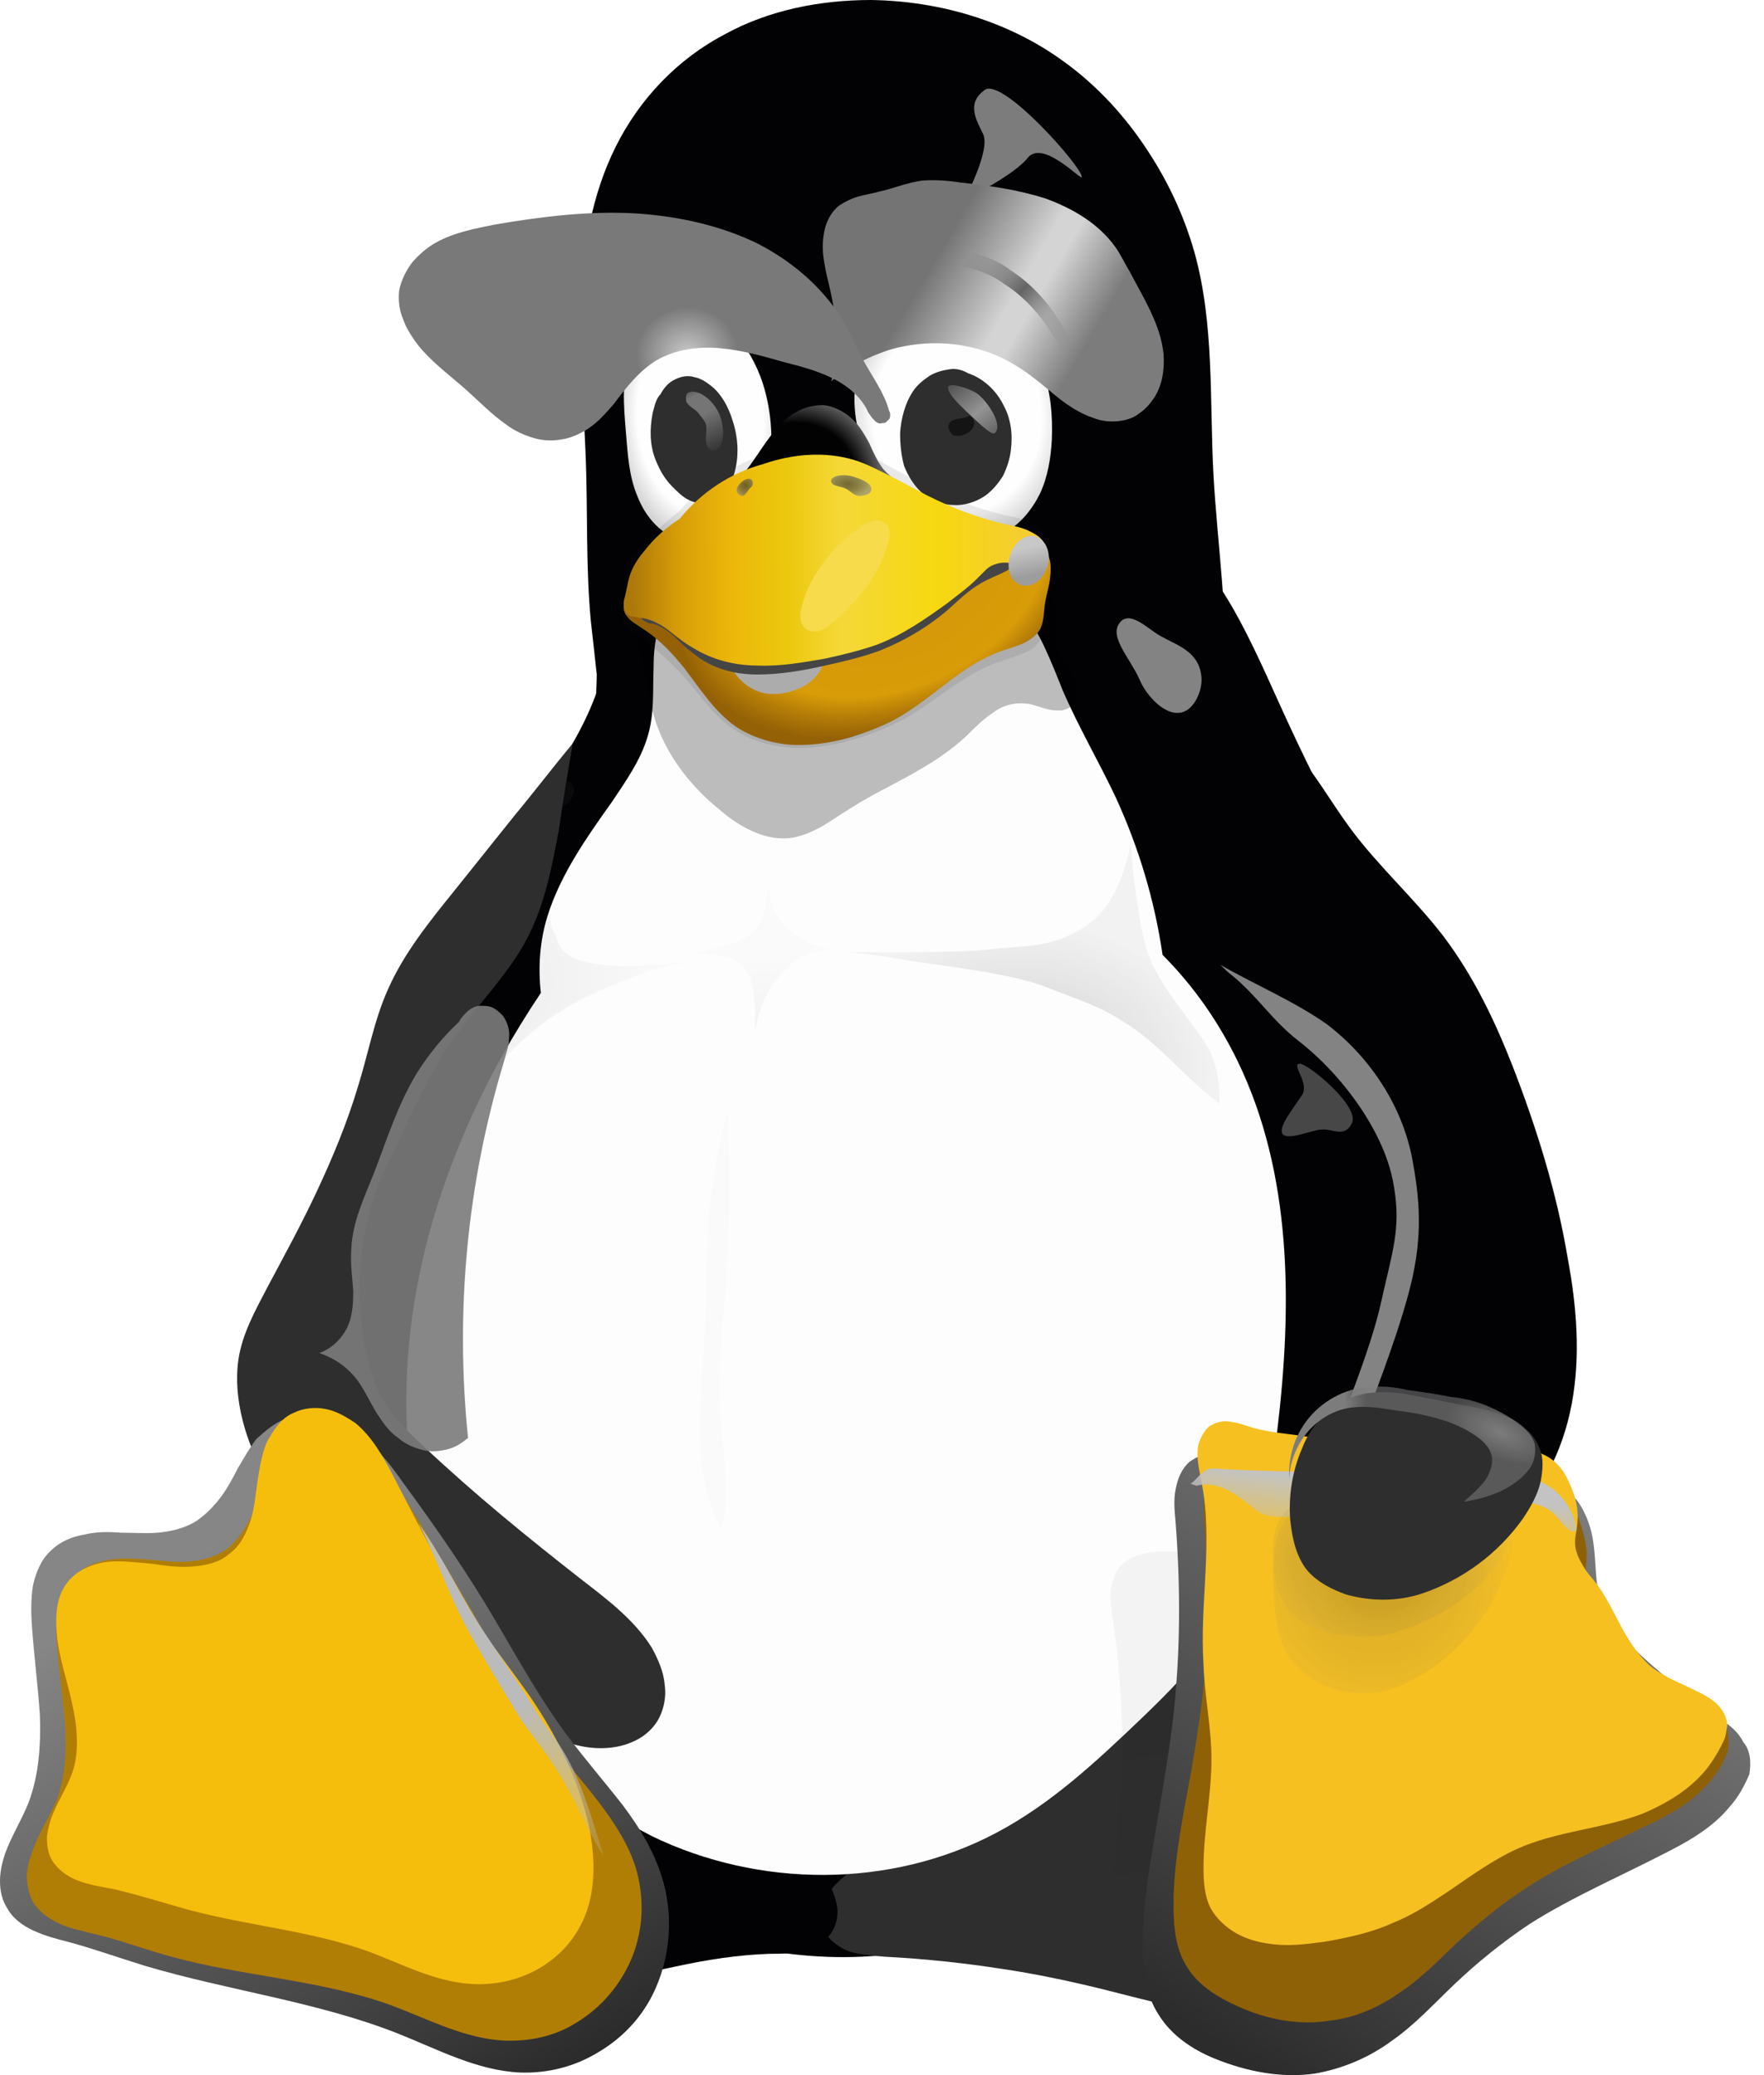 <svg width="34" height="40" viewBox="0 0 34 40" fill="none" xmlns="http://www.w3.org/2000/svg">
<path d="M24.851 13.983C25.293 14.945 25.793 15.868 26.216 16.83C27.062 18.677 27.697 20.619 27.966 22.62C28.236 24.62 28.12 26.697 27.486 28.621C26.774 30.794 25.428 32.718 23.773 34.295C21.811 36.16 19.311 37.603 16.599 37.718C14.829 37.795 13.079 37.276 11.502 36.468C10.194 35.776 8.982 34.872 8.021 33.737C7.059 32.602 6.347 31.256 6.02 29.813C5.616 28.044 5.789 26.159 6.405 24.447C6.847 23.216 7.501 22.081 7.963 20.85C8.463 19.523 8.751 18.099 9.425 16.849C10.04 15.714 10.944 14.733 11.425 13.541C11.714 12.829 11.848 12.06 12.021 11.31C12.214 10.56 12.464 9.81 12.983 9.232C13.598 8.54 14.522 8.155 15.445 8.04C16.368 7.925 17.311 8.078 18.215 8.29C18.946 8.444 19.657 8.655 20.35 8.906C20.946 9.117 21.542 9.367 22.062 9.733C22.773 10.233 23.293 10.925 23.735 11.675C24.158 12.406 24.485 13.195 24.851 13.983Z" fill="#020204"/>
<path d="M17.061 37.718C17.811 37.757 18.542 37.834 19.292 37.949C19.946 38.045 20.581 38.18 21.215 38.334C22.216 38.584 23.216 38.872 24.235 38.911C24.505 38.911 24.774 38.911 25.043 38.853C25.312 38.795 25.562 38.68 25.774 38.526C26.082 38.276 26.293 37.892 26.37 37.507C26.447 37.103 26.39 36.699 26.274 36.314C26.043 35.545 25.543 34.891 25.139 34.199C24.908 33.795 24.697 33.391 24.447 33.006C24.197 32.621 23.889 32.275 23.504 32.025C22.966 31.679 22.293 31.563 21.677 31.621C21.042 31.679 20.427 31.91 19.869 32.198C19.081 32.602 18.33 33.16 17.888 33.948C17.734 34.218 17.619 34.506 17.503 34.795C17.369 35.083 17.234 35.352 17.003 35.583C16.753 35.833 16.445 36.007 16.195 36.237C16.061 36.353 15.964 36.487 15.888 36.66C15.83 36.814 15.811 37.007 15.868 37.161C15.907 37.276 15.984 37.372 16.08 37.449C16.176 37.526 16.272 37.584 16.388 37.622C16.58 37.68 16.83 37.699 17.061 37.718Z" fill="#2E2E2E"/>
<path d="M14.849 37.661C14.233 37.68 13.618 37.776 13.002 37.911C12.425 38.026 11.848 38.161 11.271 38.315C10.31 38.565 9.329 38.873 8.328 38.892C8.059 38.892 7.809 38.873 7.54 38.815C7.29 38.757 7.04 38.642 6.828 38.488C6.52 38.238 6.309 37.853 6.232 37.468C6.155 37.064 6.213 36.66 6.309 36.276C6.54 35.507 7.04 34.852 7.424 34.16C7.655 33.756 7.848 33.352 8.098 32.968C8.348 32.583 8.636 32.217 9.021 31.967C9.54 31.621 10.194 31.506 10.81 31.563C11.425 31.621 12.021 31.852 12.579 32.141C13.349 32.564 14.06 33.141 14.503 33.891C14.81 34.429 15.003 35.026 15.368 35.526C15.561 35.795 15.811 36.026 15.984 36.314C16.061 36.468 16.118 36.622 16.138 36.776C16.157 36.93 16.118 37.122 16.022 37.257C15.964 37.353 15.868 37.411 15.772 37.468C15.676 37.526 15.58 37.565 15.464 37.584C15.291 37.661 15.08 37.661 14.849 37.661ZM11.387 11.964C11.29 10.925 11.329 9.867 11.29 8.829C11.252 7.828 11.156 6.809 11.194 5.809C11.233 4.789 11.406 3.751 11.868 2.827C12.329 1.904 13.06 1.135 13.983 0.654C14.83 0.192 15.811 0 16.792 0C18.099 0.019 19.427 0.404 20.485 1.173C21.158 1.654 21.715 2.27 22.158 2.962C22.543 3.558 22.831 4.193 23.023 4.866C23.408 6.251 23.312 7.713 23.389 9.156C23.466 10.521 23.677 11.867 23.601 13.233C23.581 13.522 23.543 13.829 23.427 14.099C23.293 14.349 23.081 14.56 22.831 14.714C22.581 14.868 22.293 14.945 22.004 14.983C21.427 15.08 20.85 15.003 20.273 15.06C19.446 15.137 18.638 15.445 17.811 15.58C16.83 15.734 15.811 15.618 14.81 15.58C14.406 15.56 14.003 15.56 13.618 15.503C13.214 15.445 12.829 15.349 12.464 15.176C12.252 15.06 12.041 14.907 11.887 14.733C11.733 14.541 11.598 14.329 11.541 14.099C11.444 13.733 11.502 13.368 11.502 13.002C11.464 12.637 11.425 12.31 11.387 11.964Z" fill="#020204"/>
<path d="M12.964 11.56C12.829 11.733 12.733 11.944 12.675 12.175C12.618 12.387 12.598 12.618 12.598 12.848C12.579 13.31 12.618 13.752 12.483 14.195C12.348 14.656 12.06 15.06 11.79 15.464C11.31 16.137 10.81 16.849 10.559 17.638C10.406 18.119 10.367 18.638 10.425 19.138C9.886 19.946 9.405 20.792 9.021 21.677C8.425 23.023 8.021 24.447 7.886 25.889C7.713 27.678 7.944 29.505 8.655 31.16C9.175 32.352 9.925 33.448 10.906 34.295C11.406 34.718 11.964 35.083 12.56 35.391C14.618 36.391 17.157 36.41 19.196 35.333C20.254 34.776 21.138 33.949 22.004 33.121C22.523 32.621 23.043 32.102 23.427 31.506C24.197 30.352 24.447 28.948 24.62 27.563C24.908 25.158 24.908 22.619 23.85 20.446C23.485 19.696 23.004 19.003 22.408 18.407C22.254 17.349 21.946 16.33 21.504 15.368C21.177 14.676 20.792 14.022 20.484 13.31C20.369 13.022 20.254 12.733 20.119 12.445C19.984 12.156 19.811 11.887 19.58 11.675C19.35 11.444 19.061 11.29 18.753 11.194C18.446 11.098 18.119 11.04 17.811 11.04C17.157 11.002 16.522 11.098 15.868 11.06C15.349 11.04 14.849 10.944 14.329 10.983C14.079 11.002 13.81 11.04 13.579 11.137C13.348 11.213 13.118 11.367 12.964 11.56Z" fill="#FDFDFD"/>
<path d="M12.656 13.964C12.887 14.618 13.348 15.195 13.906 15.637C14.079 15.791 14.291 15.926 14.502 16.022C14.714 16.118 14.945 16.176 15.195 16.157C15.426 16.138 15.637 16.041 15.849 15.926C16.041 15.811 16.234 15.676 16.426 15.56C16.753 15.349 17.118 15.176 17.465 14.983C17.888 14.753 18.292 14.503 18.638 14.176C18.792 14.022 18.946 13.868 19.119 13.752C19.292 13.618 19.503 13.541 19.734 13.56C19.888 13.56 20.042 13.637 20.215 13.676C20.292 13.695 20.369 13.695 20.465 13.695C20.542 13.676 20.619 13.656 20.677 13.579C20.754 13.502 20.773 13.406 20.773 13.31C20.773 13.214 20.734 13.118 20.677 13.022C20.581 12.848 20.446 12.695 20.388 12.502C20.331 12.329 20.35 12.156 20.35 11.983C20.35 11.81 20.35 11.617 20.273 11.464C20.215 11.348 20.1 11.252 19.984 11.194C19.869 11.137 19.734 11.098 19.6 11.079C19.33 11.06 19.061 11.098 18.792 11.117C18.426 11.137 18.08 11.098 17.715 11.117C17.272 11.137 16.83 11.271 16.387 11.271C15.868 11.271 15.368 11.098 14.849 11.194C14.637 11.233 14.426 11.31 14.214 11.367C14.002 11.444 13.791 11.502 13.579 11.502C13.329 11.502 13.079 11.406 12.848 11.387C12.733 11.387 12.598 11.387 12.483 11.425C12.367 11.464 12.252 11.541 12.194 11.656C12.156 11.714 12.137 11.791 12.137 11.868C12.137 11.944 12.137 12.002 12.156 12.079C12.194 12.214 12.252 12.348 12.31 12.483C12.444 12.945 12.483 13.464 12.656 13.964Z" fill="black" fill-opacity="0.259"/>
<g opacity="0.3">
<path opacity="0.3" d="M12.002 12.06C12.444 12.329 12.848 12.675 13.195 13.06C13.502 13.406 13.772 13.829 14.176 14.079C14.464 14.272 14.81 14.368 15.157 14.406C15.56 14.445 15.984 14.387 16.387 14.272C16.753 14.176 17.119 14.022 17.445 13.849C18.061 13.502 18.58 12.983 19.273 12.752C19.427 12.695 19.58 12.656 19.715 12.598C19.869 12.541 20.004 12.445 20.061 12.31C20.119 12.175 20.119 12.041 20.138 11.906C20.157 11.752 20.215 11.618 20.234 11.464C20.254 11.31 20.273 11.156 20.196 11.021C20.138 10.906 20.042 10.829 19.907 10.771C19.792 10.713 19.657 10.694 19.523 10.675C19.253 10.656 18.984 10.733 18.715 10.752C18.349 10.79 18.003 10.733 17.638 10.752C17.195 10.771 16.753 10.867 16.311 10.887C15.791 10.906 15.291 10.829 14.772 10.829C14.56 10.829 14.329 10.829 14.118 10.867C13.906 10.906 13.695 10.964 13.502 11.079C13.329 11.194 13.175 11.329 13.022 11.464C12.945 11.521 12.848 11.579 12.752 11.637C12.656 11.675 12.56 11.714 12.444 11.714C12.387 11.714 12.329 11.714 12.271 11.714C12.233 11.714 12.175 11.733 12.137 11.752C12.098 11.771 12.06 11.81 12.041 11.829C12.021 11.868 12.002 11.906 11.983 11.944C12.002 11.983 12.002 12.021 12.002 12.06Z" fill="#161616"/>
</g>
<path d="M13.175 5.982C12.925 6.001 12.694 6.097 12.521 6.27C12.348 6.424 12.214 6.655 12.137 6.867C11.983 7.328 12.021 7.809 12.06 8.29C12.098 8.732 12.117 9.175 12.291 9.579C12.367 9.771 12.483 9.963 12.637 10.117C12.791 10.271 12.983 10.387 13.195 10.444C13.387 10.502 13.598 10.483 13.81 10.425C14.002 10.367 14.176 10.252 14.329 10.117C14.541 9.906 14.695 9.636 14.772 9.348C14.849 9.059 14.887 8.771 14.868 8.463C14.868 8.098 14.81 7.713 14.695 7.367C14.579 7.021 14.387 6.674 14.137 6.405C14.002 6.27 13.868 6.155 13.695 6.078C13.541 6.02 13.348 5.982 13.175 5.982Z" fill="url(#paint0_radial)"/>
<path d="M17.426 5.982C17.041 6.232 16.734 6.597 16.58 7.02C16.388 7.559 16.465 8.155 16.657 8.713C16.849 9.271 17.176 9.79 17.657 10.136C17.907 10.309 18.176 10.425 18.465 10.444C18.753 10.483 19.061 10.425 19.33 10.29C19.657 10.117 19.888 9.829 20.042 9.521C20.196 9.194 20.254 8.829 20.273 8.482C20.292 8.021 20.254 7.559 20.1 7.136C19.946 6.674 19.638 6.232 19.215 5.963C19.003 5.828 18.773 5.732 18.523 5.693C18.273 5.655 18.023 5.693 17.792 5.77C17.676 5.828 17.561 5.905 17.426 5.982Z" fill="url(#paint1_radial)"/>
<g opacity="0.3">
<path opacity="0.3" d="M13.099 9.848C12.849 10.04 12.618 10.252 12.406 10.483C12.291 10.598 12.156 10.733 12.098 10.906C12.041 11.06 12.06 11.213 12.041 11.367C12.041 11.425 12.021 11.464 12.021 11.521C12.021 11.54 12.021 11.579 12.041 11.598C12.041 11.617 12.06 11.656 12.079 11.656C12.118 11.694 12.156 11.714 12.195 11.714C12.233 11.714 12.291 11.714 12.329 11.733C12.522 11.752 12.714 11.848 12.868 11.964C13.022 12.079 13.175 12.214 13.349 12.31C13.714 12.541 14.156 12.656 14.599 12.656C15.041 12.675 15.464 12.598 15.907 12.521C16.253 12.464 16.58 12.368 16.907 12.252C17.407 12.06 17.849 11.752 18.273 11.444C18.465 11.29 18.657 11.156 18.83 10.983C18.888 10.925 18.946 10.867 19.003 10.81C19.061 10.752 19.138 10.713 19.215 10.694C19.331 10.656 19.465 10.675 19.581 10.694C19.677 10.713 19.773 10.733 19.869 10.733C19.907 10.733 19.965 10.713 20.004 10.713C20.042 10.694 20.081 10.675 20.119 10.636C20.158 10.579 20.177 10.521 20.177 10.463C20.177 10.406 20.158 10.348 20.119 10.29C20.061 10.194 19.946 10.117 19.831 10.059C19.677 9.983 19.504 9.963 19.35 9.925C18.85 9.809 18.35 9.617 17.888 9.386C17.657 9.271 17.426 9.136 17.195 9.021C16.965 8.886 16.715 8.771 16.465 8.694C15.888 8.521 15.272 8.578 14.714 8.771C14.08 8.982 13.522 9.348 13.099 9.848Z" fill="#161616"/>
</g>
<path d="M14.31 9.155C14.541 8.886 14.714 8.559 14.945 8.29C15.06 8.155 15.195 8.021 15.349 7.944C15.503 7.848 15.695 7.809 15.868 7.809C16.061 7.828 16.253 7.924 16.407 8.059C16.561 8.194 16.657 8.367 16.753 8.54C16.83 8.713 16.907 8.886 17.022 9.04C17.157 9.194 17.33 9.309 17.484 9.425C17.561 9.482 17.638 9.559 17.715 9.636C17.773 9.713 17.83 9.809 17.849 9.906C17.869 10.002 17.869 10.117 17.83 10.213C17.792 10.309 17.734 10.406 17.657 10.463C17.503 10.617 17.311 10.694 17.099 10.713C16.695 10.771 16.272 10.656 15.849 10.656C15.426 10.675 15.022 10.81 14.599 10.81C14.387 10.81 14.176 10.752 14.003 10.636C13.906 10.579 13.849 10.502 13.791 10.406C13.733 10.309 13.695 10.213 13.695 10.117C13.695 10.021 13.714 9.925 13.752 9.829C13.791 9.733 13.849 9.656 13.906 9.579C14.022 9.425 14.176 9.29 14.31 9.155Z" fill="url(#paint2_radial)"/>
<path d="M18.984 1.731C18.638 1.981 18.792 2.27 18.946 2.577C19.099 2.885 18.619 3.77 18.619 3.808C18.619 3.847 19.561 3.366 19.811 3.039C20.119 2.674 20.888 3.539 20.85 3.404C20.831 3.193 19.33 1.5 18.984 1.731Z" fill="#7C7C7C"/>
<path d="M18.311 7.117C18.176 7.136 18.023 7.174 17.907 7.251C17.792 7.328 17.676 7.424 17.599 7.54C17.445 7.771 17.369 8.059 17.349 8.348C17.349 8.559 17.369 8.771 17.426 8.982C17.503 9.175 17.619 9.367 17.773 9.502C17.946 9.636 18.157 9.733 18.369 9.733C18.58 9.752 18.811 9.675 18.984 9.559C19.119 9.463 19.234 9.329 19.331 9.175C19.407 9.021 19.465 8.848 19.484 8.675C19.523 8.367 19.484 8.059 19.331 7.79C19.196 7.521 18.946 7.29 18.657 7.194C18.561 7.136 18.427 7.097 18.311 7.117Z" fill="#2E2E2E"/>
<path d="M18.638 8.04C18.523 8.078 18.33 8.059 18.292 8.175C18.253 8.232 18.311 8.348 18.369 8.386C18.503 8.444 18.734 8.348 18.773 8.194C18.792 8.136 18.753 8.04 18.696 8.021C18.676 8.001 18.657 8.021 18.638 8.04Z" fill="#141414"/>
<path d="M19.177 8.348C19.331 8.194 19.061 7.771 18.85 7.598C18.696 7.482 18.253 7.348 18.273 7.482C18.292 7.617 18.484 7.79 18.619 7.925C18.792 8.078 19.1 8.405 19.177 8.348Z" fill="url(#paint3_linear)"/>
<path d="M16.022 7.348C16.349 7.078 16.715 6.886 17.119 6.751C17.946 6.501 18.869 6.597 19.6 7.059C19.85 7.213 20.081 7.405 20.311 7.598C20.542 7.79 20.792 7.963 21.081 8.059C21.235 8.117 21.389 8.136 21.562 8.117C21.715 8.098 21.85 8.059 21.965 7.963C22.081 7.886 22.177 7.771 22.254 7.655C22.408 7.405 22.446 7.117 22.427 6.828C22.369 6.251 22.043 5.751 21.773 5.232C21.677 5.078 21.6 4.905 21.504 4.77C21.177 4.308 20.677 4.02 20.157 3.828C19.619 3.655 19.061 3.578 18.523 3.52C18.273 3.481 18.023 3.462 17.772 3.481C17.484 3.52 17.215 3.635 16.945 3.693C16.811 3.731 16.676 3.751 16.541 3.789C16.407 3.828 16.291 3.885 16.176 3.962C16.022 4.078 15.926 4.27 15.887 4.462C15.849 4.655 15.849 4.847 15.887 5.059C15.945 5.443 16.099 5.828 16.08 6.232C16.08 6.501 15.984 6.77 16.003 7.04C16.003 7.117 16.022 7.194 16.041 7.271" fill="url(#paint4_linear)"/>
<path d="M18.734 4.866C18.676 4.943 18.619 5.039 18.561 5.136C18.849 5.193 19.138 5.309 19.369 5.482C19.85 5.79 20.215 6.27 20.465 6.771C20.523 6.713 20.581 6.636 20.619 6.559C20.369 6.02 19.984 5.54 19.484 5.213C19.292 5.059 19.023 4.943 18.734 4.866Z" fill="url(#paint5_linear)"/>
<path d="M13.137 5.136C13.099 5.136 13.079 5.136 13.041 5.136C13.022 5.136 13.002 5.136 12.983 5.136C13.175 5.155 13.368 5.213 13.541 5.289C13.772 5.405 13.983 5.54 14.176 5.713C14.522 6.02 14.772 6.424 14.945 6.828C14.907 6.52 14.81 6.213 14.656 5.924C14.599 5.847 14.522 5.77 14.445 5.693C14.253 5.52 14.06 5.366 13.81 5.27C13.599 5.193 13.368 5.136 13.137 5.136Z" fill="url(#paint6_linear)"/>
<path d="M12.579 7.963C12.521 8.271 12.521 8.578 12.637 8.867C12.714 9.059 12.81 9.232 12.964 9.386C13.06 9.482 13.156 9.579 13.272 9.636C13.387 9.694 13.522 9.713 13.656 9.694C13.772 9.656 13.887 9.579 13.964 9.502C14.041 9.405 14.099 9.29 14.137 9.175C14.253 8.828 14.233 8.444 14.118 8.098C14.041 7.848 13.906 7.597 13.714 7.444C13.618 7.367 13.502 7.29 13.387 7.271C13.272 7.232 13.137 7.251 13.021 7.309C12.887 7.367 12.791 7.482 12.733 7.597C12.637 7.694 12.618 7.828 12.579 7.963Z" fill="#2E2E2E"/>
<path d="M13.233 7.751C13.272 7.828 13.368 7.867 13.445 7.944C13.502 8.021 13.56 8.078 13.598 8.155C13.656 8.309 13.541 8.54 13.675 8.655C13.714 8.694 13.791 8.694 13.829 8.655C13.983 8.521 13.945 8.232 13.887 8.04C13.829 7.867 13.695 7.694 13.522 7.597C13.445 7.559 13.329 7.521 13.252 7.578C13.214 7.617 13.214 7.694 13.233 7.751Z" fill="url(#paint7_linear)"/>
<path d="M12.021 11.733C12.021 11.771 12.041 11.81 12.06 11.848C12.098 11.906 12.156 11.964 12.214 12.002C12.271 12.041 12.329 12.079 12.387 12.118C12.695 12.31 12.964 12.598 13.195 12.887C13.502 13.291 13.772 13.714 14.176 14.002C14.464 14.195 14.81 14.31 15.157 14.349C15.561 14.387 15.984 14.329 16.388 14.214C16.753 14.099 17.119 13.964 17.445 13.752C18.061 13.368 18.58 12.81 19.273 12.56C19.427 12.502 19.581 12.464 19.715 12.406C19.869 12.329 20.004 12.233 20.061 12.098C20.119 11.964 20.119 11.81 20.138 11.656C20.158 11.502 20.215 11.329 20.235 11.175C20.254 11.021 20.273 10.848 20.196 10.694C20.138 10.579 20.042 10.483 19.907 10.406C19.792 10.348 19.657 10.31 19.523 10.31C19.254 10.29 18.984 10.367 18.715 10.386C18.35 10.425 18.003 10.367 17.638 10.386C17.195 10.406 16.753 10.502 16.311 10.521C15.791 10.54 15.291 10.463 14.772 10.444C14.541 10.444 14.33 10.444 14.118 10.483C13.906 10.521 13.695 10.598 13.502 10.713C13.329 10.829 13.175 11.002 13.022 11.137C12.945 11.214 12.849 11.271 12.752 11.31C12.656 11.348 12.541 11.387 12.445 11.387C12.387 11.387 12.329 11.387 12.271 11.387C12.233 11.406 12.214 11.425 12.175 11.444C12.156 11.464 12.137 11.502 12.118 11.521C12.098 11.579 12.06 11.656 12.021 11.733Z" fill="url(#paint8_radial)"/>
<path d="M14.022 12.271C13.964 12.483 14.003 12.714 14.118 12.906C14.233 13.098 14.407 13.252 14.618 13.329C14.887 13.425 15.195 13.368 15.445 13.252C15.599 13.175 15.714 13.079 15.811 12.925C15.849 12.848 15.888 12.771 15.888 12.695C15.907 12.618 15.888 12.541 15.868 12.445C15.83 12.368 15.791 12.291 15.714 12.233C15.637 12.175 15.561 12.137 15.484 12.098C15.311 12.041 15.137 12.041 14.945 12.041C14.676 12.06 14.407 12.079 14.137 12.137" fill="#ACACAC"/>
<path d="M13.156 10.598C12.983 10.713 12.81 10.829 12.637 10.944C12.541 11.002 12.464 11.079 12.406 11.175C12.368 11.252 12.368 11.329 12.368 11.406C12.368 11.483 12.368 11.56 12.368 11.637C12.368 11.694 12.348 11.733 12.348 11.791C12.348 11.81 12.348 11.848 12.348 11.868C12.348 11.887 12.368 11.925 12.387 11.944C12.406 11.964 12.445 11.983 12.483 12.002C12.521 12.021 12.541 12.021 12.579 12.021C12.733 12.06 12.868 12.156 13.002 12.271C13.118 12.387 13.233 12.502 13.368 12.598C13.714 12.887 14.156 13.002 14.599 13.002C15.041 13.002 15.484 12.925 15.907 12.829C16.253 12.752 16.58 12.675 16.907 12.56C17.407 12.368 17.869 12.098 18.273 11.752C18.446 11.598 18.619 11.425 18.83 11.29C19.003 11.175 19.215 11.098 19.407 11.002C19.427 10.983 19.446 10.983 19.446 10.963C19.465 10.944 19.465 10.944 19.484 10.925C19.503 10.887 19.503 10.867 19.484 10.829C19.465 10.79 19.465 10.771 19.427 10.733C19.407 10.713 19.369 10.675 19.35 10.656C19.157 10.483 18.888 10.425 18.638 10.406C18.388 10.386 18.138 10.406 17.888 10.348C17.657 10.31 17.426 10.213 17.195 10.156C16.965 10.079 16.715 10.021 16.465 9.983C15.887 9.886 15.291 9.906 14.714 10.021C14.156 10.117 13.637 10.31 13.156 10.598Z" fill="#454545"/>
<path d="M13.099 10.002C12.829 10.175 12.598 10.386 12.406 10.636C12.291 10.771 12.195 10.925 12.137 11.098C12.098 11.233 12.079 11.367 12.041 11.521C12.021 11.579 12.021 11.617 12.021 11.675C12.021 11.694 12.021 11.733 12.041 11.752C12.041 11.771 12.06 11.81 12.079 11.829C12.118 11.867 12.156 11.887 12.195 11.887C12.233 11.887 12.291 11.906 12.329 11.906C12.522 11.925 12.714 12.021 12.868 12.137C13.022 12.252 13.175 12.387 13.349 12.483C13.714 12.714 14.156 12.829 14.599 12.829C15.041 12.848 15.464 12.771 15.907 12.695C16.253 12.618 16.58 12.541 16.907 12.425C17.407 12.233 17.849 11.925 18.273 11.617C18.465 11.464 18.657 11.329 18.83 11.156C18.888 11.098 18.946 11.04 19.003 10.983C19.061 10.925 19.138 10.886 19.215 10.867C19.331 10.829 19.465 10.848 19.581 10.867C19.677 10.886 19.773 10.906 19.869 10.906C19.907 10.906 19.965 10.887 20.004 10.887C20.042 10.867 20.081 10.848 20.119 10.81C20.158 10.752 20.177 10.694 20.177 10.636C20.177 10.579 20.158 10.521 20.119 10.463C20.061 10.348 19.946 10.29 19.831 10.233C19.677 10.156 19.504 10.136 19.35 10.098C18.85 9.983 18.35 9.79 17.888 9.559C17.657 9.444 17.426 9.309 17.195 9.194C16.965 9.079 16.715 8.944 16.465 8.867C15.888 8.694 15.272 8.752 14.714 8.944C14.08 9.117 13.522 9.482 13.099 10.002Z" fill="url(#paint9_linear)"/>
<path d="M17.099 10.117C17.061 10.079 17.022 10.059 16.984 10.04C16.945 10.021 16.888 10.021 16.83 10.04C16.734 10.059 16.637 10.117 16.561 10.175C16.33 10.329 16.118 10.521 15.945 10.752C15.714 11.04 15.522 11.367 15.445 11.733C15.426 11.791 15.426 11.848 15.426 11.925C15.426 11.983 15.464 12.041 15.503 12.098C15.541 12.137 15.599 12.156 15.657 12.175C15.714 12.175 15.772 12.175 15.81 12.156C15.907 12.118 16.003 12.041 16.08 11.983C16.522 11.579 16.945 11.098 17.099 10.521C17.118 10.463 17.138 10.406 17.138 10.348C17.157 10.233 17.138 10.175 17.099 10.117Z" fill="#F7DB4A"/>
<g opacity="0.8">
<path opacity="0.8" d="M16.022 9.29C16.061 9.386 16.215 9.367 16.311 9.425C16.388 9.463 16.465 9.559 16.561 9.559C16.657 9.559 16.792 9.521 16.792 9.444C16.811 9.329 16.638 9.252 16.522 9.213C16.388 9.156 16.195 9.136 16.08 9.194C16.041 9.213 16.003 9.252 16.022 9.29Z" fill="url(#paint10_radial)"/>
</g>
<g opacity="0.8">
<path opacity="0.8" d="M14.464 9.233C14.349 9.194 14.137 9.406 14.214 9.502C14.233 9.54 14.291 9.56 14.33 9.56C14.387 9.521 14.426 9.425 14.483 9.386C14.522 9.348 14.522 9.252 14.464 9.233Z" fill="url(#paint11_radial)"/>
</g>
<path d="M20.215 10.81C20.177 11.079 19.984 11.291 19.773 11.291C19.561 11.291 19.407 11.079 19.446 10.81C19.484 10.54 19.677 10.329 19.888 10.329C20.081 10.329 20.235 10.54 20.215 10.81Z" fill="url(#paint12_linear)"/>
<path d="M12.656 6.944C13.022 6.732 13.464 6.674 13.887 6.713C14.31 6.751 14.714 6.867 15.118 6.982C15.426 7.059 15.714 7.136 16.003 7.271C16.291 7.405 16.541 7.597 16.695 7.867C16.715 7.905 16.734 7.963 16.772 8.001C16.791 8.04 16.83 8.078 16.868 8.117C16.907 8.155 16.965 8.175 17.003 8.155C17.022 8.155 17.061 8.155 17.08 8.136C17.099 8.117 17.119 8.098 17.138 8.078C17.157 8.059 17.157 8.021 17.157 8.001C17.157 7.982 17.157 7.944 17.138 7.924C17.042 7.559 16.791 7.232 16.618 6.905C16.503 6.693 16.426 6.482 16.311 6.29C15.926 5.597 15.31 5.059 14.599 4.693C13.887 4.347 13.098 4.174 12.291 4.116C11.367 4.058 10.444 4.174 9.54 4.328C9.156 4.405 8.752 4.482 8.405 4.674C8.232 4.77 8.078 4.905 7.944 5.059C7.828 5.212 7.732 5.405 7.694 5.597C7.674 5.789 7.694 5.982 7.771 6.155C7.828 6.328 7.944 6.501 8.059 6.655C8.309 6.963 8.617 7.194 8.905 7.444C9.194 7.694 9.463 7.982 9.771 8.194C9.925 8.309 10.098 8.386 10.29 8.444C10.483 8.501 10.675 8.501 10.867 8.463C11.06 8.425 11.252 8.328 11.406 8.213C11.56 8.098 11.694 7.944 11.829 7.79C12.06 7.482 12.31 7.155 12.656 6.944Z" fill="url(#paint13_radial)"/>
<path d="M25.466 19.869C26.293 20.523 26.812 21.523 26.966 22.562C27.101 23.37 27.005 24.197 26.832 25.005C26.639 25.812 26.37 26.582 26.081 27.351C25.966 27.659 25.851 27.967 25.812 28.294C25.774 28.621 25.793 28.967 25.947 29.255C26.12 29.582 26.466 29.813 26.832 29.929C27.178 30.025 27.563 30.025 27.928 29.948C28.294 29.852 28.62 29.678 28.928 29.467C29.678 28.89 30.121 27.986 30.294 27.063C30.467 26.139 30.39 25.178 30.217 24.255C30.005 22.985 29.621 21.754 29.159 20.561C28.813 19.677 28.409 18.83 27.832 18.061C27.274 17.33 26.562 16.695 26.024 15.964C25.639 15.445 25.331 14.868 24.889 14.406C24.658 14.176 24.389 13.983 24.1 13.868C23.793 13.752 23.466 13.714 23.158 13.81C22.754 13.926 22.408 14.253 22.235 14.637C22.062 15.022 22.023 15.464 22.1 15.888C22.196 16.426 22.446 16.926 22.715 17.388C23.023 17.926 23.389 18.427 23.87 18.83C24.37 19.196 24.966 19.465 25.466 19.869Z" fill="#020204"/>
<path d="M23.523 18.6C23.581 18.657 23.658 18.734 23.735 18.792C24.235 19.196 24.504 19.657 25.024 20.061C25.87 20.715 26.716 21.85 26.87 22.889C27.005 23.697 26.832 24.139 26.62 25.101C26.409 26.062 25.831 27.409 25.505 28.332C25.37 28.698 25.755 28.544 25.716 28.928C25.697 29.121 25.697 29.313 25.716 29.505C25.716 29.467 25.716 29.428 25.735 29.39C25.793 28.852 25.966 28.351 26.139 27.851C26.485 26.89 26.87 25.947 27.14 24.966C27.409 23.985 27.39 23.273 27.236 22.427C27.062 21.369 26.428 20.388 25.562 19.734C24.927 19.292 24.197 18.984 23.523 18.6Z" fill="#838383"/>
<g opacity="0.25">
<path opacity="0.25" d="M10.694 18.003C10.829 18.215 10.617 18.927 13.81 18.465C13.81 18.465 13.252 18.523 12.695 18.657C11.829 18.946 11.079 19.273 10.502 19.696C9.925 20.119 9.502 20.658 8.982 21.139C8.982 21.139 9.829 19.581 10.04 19.119C10.252 18.657 10.002 18.677 10.175 17.984C10.348 17.292 10.752 16.638 10.752 16.638C10.752 16.638 10.425 17.599 10.694 18.003Z" fill="url(#paint14_radial)"/>
</g>
<g opacity="0.42">
<path opacity="0.42" d="M20.985 17.811C20.331 18.253 19.946 18.215 19.157 18.292C18.369 18.388 16.214 18.349 16.214 18.349C16.214 18.349 16.522 18.349 17.215 18.465C17.907 18.599 19.311 18.715 20.1 19.003C20.888 19.311 21.177 19.388 21.658 19.696C22.35 20.119 22.85 20.792 23.504 21.273C23.504 21.273 23.543 20.638 23.273 20.177C23.004 19.715 22.292 18.965 22.1 18.292C21.889 17.599 21.792 16.253 21.792 16.253C21.792 16.253 21.638 17.349 20.985 17.811Z" fill="url(#paint15_radial)"/>
</g>
<g opacity="0.2">
<path opacity="0.2" d="M14.849 16.849C14.83 17.042 14.791 17.234 14.753 17.426C14.733 17.522 14.714 17.619 14.676 17.715C14.637 17.811 14.58 17.888 14.522 17.965C14.464 18.023 14.387 18.061 14.31 18.099C14.003 18.234 13.676 18.33 13.349 18.369C13.483 18.369 13.618 18.388 13.753 18.407C13.829 18.407 13.926 18.426 14.003 18.446C14.079 18.465 14.156 18.503 14.233 18.542C14.31 18.599 14.368 18.677 14.406 18.753C14.503 18.907 14.522 19.1 14.541 19.273C14.56 19.504 14.56 19.734 14.541 19.965C14.56 19.811 14.599 19.657 14.637 19.504C14.733 19.234 14.868 18.984 15.06 18.773C15.137 18.696 15.214 18.619 15.31 18.542C15.599 18.349 15.945 18.253 16.291 18.311C15.945 18.33 15.599 18.215 15.31 18.003C15.176 17.888 15.041 17.773 14.964 17.619C14.83 17.388 14.791 17.119 14.849 16.849Z" fill="url(#paint16_radial)"/>
</g>
<g opacity="0.11">
<path opacity="0.11" d="M14.022 21.427C13.849 22.062 13.733 22.697 13.675 23.35C13.598 24.274 13.618 25.197 13.56 26.101C13.522 26.89 13.425 27.678 13.56 28.448C13.618 28.813 13.733 29.178 13.906 29.505C13.925 29.371 13.945 29.255 13.964 29.121C14.022 28.505 13.925 27.87 13.887 27.236C13.829 26.139 13.983 25.043 14.041 23.947C14.079 23.12 14.079 22.273 14.022 21.427Z" fill="#161616"/>
</g>
<path d="M21.619 11.964C21.331 12.233 21.754 12.637 21.965 13.099C22.081 13.387 22.446 13.81 22.773 13.733C23.023 13.676 23.177 13.31 23.158 13.06C23.119 12.56 22.696 12.445 22.389 12.271C22.158 12.156 21.831 11.791 21.619 11.964Z" fill="#838383"/>
<g opacity="0.2">
<path opacity="0.2" d="M31.006 33.679C30.948 33.891 30.852 34.083 30.717 34.276C30.448 34.679 30.044 34.987 29.64 35.276C28.967 35.757 28.255 36.199 27.62 36.737C27.197 37.103 26.813 37.507 26.447 37.949C26.139 38.315 25.851 38.699 25.505 39.026C25.159 39.353 24.735 39.623 24.293 39.776C23.754 39.95 23.177 39.95 22.639 39.815C22.273 39.719 21.908 39.565 21.677 39.257C21.446 38.969 21.369 38.565 21.35 38.18C21.312 37.488 21.389 36.776 21.465 36.084C21.523 35.507 21.581 34.91 21.619 34.333C21.658 33.275 21.6 32.237 21.446 31.198C21.427 31.025 21.389 30.852 21.408 30.679C21.427 30.506 21.485 30.313 21.6 30.179C21.715 30.063 21.869 29.986 22.043 29.948C22.196 29.909 22.369 29.909 22.523 29.909C22.908 29.89 23.293 29.871 23.658 29.909C23.889 29.928 24.12 29.967 24.37 29.986C24.755 30.025 25.178 30.006 25.562 29.89C25.985 29.775 26.39 29.525 26.832 29.467C27.005 29.448 27.178 29.448 27.37 29.467C27.563 29.486 27.717 29.544 27.851 29.64C27.947 29.717 28.024 29.832 28.082 29.948C28.159 30.121 28.217 30.313 28.255 30.525C28.274 30.698 28.294 30.89 28.332 31.063C28.409 31.352 28.582 31.583 28.794 31.775C29.005 31.967 29.236 32.121 29.486 32.275C29.736 32.429 29.967 32.583 30.217 32.698C30.332 32.756 30.467 32.814 30.582 32.871C30.698 32.948 30.813 33.025 30.89 33.141C31.006 33.295 31.044 33.487 31.006 33.679Z" fill="url(#paint17_linear)"/>
</g>
<path d="M33.718 34.199C33.621 34.429 33.506 34.641 33.333 34.833C32.987 35.256 32.487 35.526 31.986 35.776C31.16 36.199 30.275 36.584 29.486 37.084C28.967 37.43 28.467 37.834 28.024 38.257C27.64 38.622 27.274 39.026 26.832 39.334C26.389 39.661 25.889 39.873 25.351 39.969C24.697 40.065 24.023 39.93 23.408 39.68C22.985 39.507 22.581 39.238 22.331 38.834C22.081 38.449 22.023 37.968 22.023 37.507C22.023 36.68 22.177 35.872 22.312 35.064C22.427 34.391 22.543 33.718 22.619 33.044C22.754 31.814 22.754 30.582 22.658 29.332C22.639 29.121 22.619 28.909 22.658 28.717C22.696 28.505 22.773 28.313 22.927 28.178C23.081 28.063 23.273 28.005 23.466 27.986C23.658 27.986 23.85 28.005 24.043 28.044C24.485 28.101 24.947 28.159 25.389 28.274C25.659 28.351 25.928 28.448 26.216 28.524C26.678 28.64 27.159 28.717 27.64 28.659C28.14 28.601 28.64 28.409 29.159 28.428C29.371 28.428 29.582 28.467 29.775 28.544C29.986 28.601 30.178 28.698 30.332 28.851C30.448 28.967 30.525 29.121 30.582 29.255C30.679 29.486 30.717 29.717 30.736 29.967C30.756 30.179 30.756 30.39 30.794 30.602C30.852 30.948 31.044 31.275 31.275 31.544C31.506 31.814 31.775 32.044 32.044 32.275C32.313 32.506 32.583 32.737 32.871 32.929C33.006 33.025 33.16 33.102 33.275 33.218C33.41 33.314 33.525 33.429 33.602 33.583C33.737 33.737 33.756 33.968 33.718 34.199Z" fill="url(#paint18_linear)"/>
<path d="M33.294 33.775C33.218 33.987 33.102 34.179 32.948 34.352C32.621 34.737 32.179 34.987 31.717 35.199C30.948 35.583 30.159 35.91 29.448 36.372C28.967 36.68 28.524 37.045 28.101 37.43C27.755 37.757 27.409 38.122 27.005 38.392C26.601 38.68 26.139 38.892 25.639 38.949C25.043 39.046 24.427 38.93 23.87 38.68C23.485 38.507 23.1 38.276 22.889 37.93C22.658 37.584 22.619 37.141 22.619 36.718C22.619 35.987 22.754 35.256 22.889 34.526C23.004 33.929 23.1 33.314 23.177 32.718C23.293 31.602 23.293 30.486 23.216 29.39C23.196 29.198 23.196 29.024 23.216 28.832C23.235 28.659 23.312 28.467 23.466 28.351C23.6 28.236 23.773 28.197 23.947 28.178C24.12 28.159 24.293 28.198 24.466 28.217C24.87 28.274 25.293 28.332 25.697 28.428C25.947 28.486 26.197 28.582 26.447 28.64C26.87 28.755 27.312 28.813 27.736 28.755C28.197 28.698 28.659 28.524 29.121 28.544C29.313 28.544 29.505 28.582 29.678 28.64C29.871 28.698 30.044 28.774 30.198 28.909C30.294 29.005 30.371 29.14 30.428 29.275C30.505 29.486 30.563 29.698 30.582 29.909C30.582 30.14 30.544 30.371 30.563 30.602C30.582 30.794 30.659 30.967 30.775 31.121C30.871 31.275 31.006 31.429 31.121 31.564C31.352 31.833 31.582 32.121 31.871 32.333C32.198 32.564 32.602 32.718 32.929 32.929C33.025 32.987 33.141 33.064 33.198 33.179C33.256 33.256 33.294 33.352 33.314 33.468C33.333 33.564 33.314 33.679 33.294 33.775Z" fill="#8F6107"/>
<path d="M33.237 33.525C33.141 33.737 33.025 33.929 32.891 34.102C32.563 34.506 32.102 34.776 31.64 34.968C30.871 35.256 30.005 35.295 29.236 35.641C28.774 35.853 28.351 36.16 27.928 36.449C27.582 36.68 27.236 36.911 26.851 37.064C26.428 37.257 25.966 37.353 25.524 37.43C25.235 37.468 24.947 37.507 24.658 37.488C24.37 37.468 24.081 37.411 23.812 37.257C23.62 37.141 23.447 36.987 23.331 36.776C23.216 36.545 23.197 36.276 23.197 36.007C23.197 35.295 23.35 34.602 23.35 33.91C23.35 33.294 23.216 32.698 23.197 32.083C23.119 30.91 23.389 29.717 23.158 28.563C23.119 28.37 23.081 28.198 23.081 28.005C23.081 27.909 23.1 27.813 23.139 27.736C23.177 27.64 23.235 27.563 23.293 27.505C23.35 27.466 23.427 27.428 23.504 27.409C23.581 27.39 23.658 27.39 23.735 27.409C23.889 27.428 24.023 27.486 24.158 27.524C24.562 27.64 25.005 27.64 25.408 27.736C25.658 27.794 25.928 27.89 26.178 27.947C26.62 28.063 27.062 28.12 27.505 28.063C27.986 28.005 28.447 27.832 28.928 27.851C29.121 27.851 29.313 27.89 29.505 27.947C29.698 28.005 29.89 28.082 30.025 28.236C30.121 28.332 30.198 28.467 30.255 28.601C30.352 28.813 30.409 29.024 30.409 29.236C30.409 29.352 30.39 29.467 30.371 29.582C30.352 29.698 30.352 29.813 30.39 29.928C30.428 30.044 30.486 30.14 30.544 30.236C30.602 30.332 30.679 30.409 30.756 30.506C30.948 30.756 31.082 31.044 31.236 31.333C31.39 31.621 31.563 31.89 31.794 32.102C32.121 32.371 32.525 32.487 32.891 32.698C32.987 32.756 33.102 32.833 33.179 32.948C33.237 33.025 33.275 33.121 33.294 33.237C33.275 33.333 33.275 33.429 33.237 33.525Z" fill="#F6C021"/>
<path d="M23.062 28.64C23.504 28.524 23.889 28.851 24.197 29.102C24.408 29.275 24.697 29.236 24.966 29.236C25.389 29.217 25.812 29.313 26.236 29.255C27.063 29.178 27.89 28.986 28.717 28.948C29.121 28.928 29.563 28.89 29.909 29.14C30.044 29.236 30.256 29.64 30.39 29.486C30.332 29.063 30.006 28.64 29.582 28.524C29.255 28.467 28.909 28.563 28.563 28.524C27.563 28.505 26.563 28.313 25.562 28.371C24.87 28.371 24.158 28.351 23.466 28.313C23.197 28.255 23.1 28.505 22.947 28.601" fill="url(#paint19_linear)"/>
<g opacity="0.75">
<path opacity="0.75" d="M25.043 20.504C25.197 20.485 26.197 21.312 26.062 21.639C25.928 21.946 25.678 21.754 25.485 21.773C25.293 21.773 24.812 22.004 24.716 21.85C24.639 21.715 24.927 21.369 25.101 21.1C25.235 20.869 24.889 20.523 25.043 20.504Z" fill="#7C7C7C"/>
</g>
<g opacity="0.25">
<path opacity="0.25" d="M11.06 15.214C11.04 15.022 10.771 14.984 10.636 15.08C10.54 15.157 10.425 15.445 10.521 15.541C10.675 15.734 11.079 15.484 11.06 15.214Z" fill="#7C7C7C"/>
</g>
<g opacity="0.35">
<path opacity="0.35" d="M29.044 29.313C28.967 29.159 28.832 29.063 28.678 28.986C28.524 28.928 28.351 28.909 28.197 28.909C27.87 28.909 27.524 29.005 27.197 28.967C26.909 28.948 26.639 28.832 26.37 28.774C26.082 28.717 25.793 28.678 25.505 28.755C25.197 28.832 24.928 29.044 24.774 29.294C24.62 29.525 24.562 29.794 24.543 30.063C24.524 30.332 24.543 30.602 24.562 30.89C24.581 31.083 24.601 31.294 24.658 31.486C24.716 31.679 24.774 31.871 24.908 32.025C25.081 32.256 25.331 32.41 25.601 32.525C26.043 32.679 26.524 32.679 26.966 32.506C27.736 32.179 28.37 31.583 28.774 30.852C28.909 30.582 29.024 30.313 29.101 30.025C29.14 29.909 29.159 29.794 29.159 29.678C29.121 29.544 29.101 29.409 29.044 29.313Z" fill="url(#paint20_radial)"/>
</g>
<g opacity="0.35">
<path opacity="0.35" d="M29.044 29.159C28.967 29.044 28.832 28.967 28.678 28.928C28.524 28.89 28.351 28.871 28.197 28.871C27.87 28.871 27.524 28.928 27.197 28.909C26.909 28.89 26.639 28.813 26.37 28.774C26.082 28.717 25.793 28.698 25.505 28.755C25.197 28.813 24.928 28.967 24.774 29.14C24.62 29.313 24.562 29.505 24.543 29.698C24.524 29.89 24.543 30.082 24.562 30.294C24.581 30.429 24.601 30.582 24.658 30.717C24.716 30.852 24.774 30.986 24.908 31.102C25.081 31.275 25.331 31.39 25.601 31.467C26.043 31.583 26.524 31.583 26.966 31.448C27.736 31.198 28.37 30.775 28.774 30.256C28.909 30.063 29.024 29.871 29.101 29.659C29.14 29.582 29.159 29.486 29.159 29.409C29.121 29.313 29.101 29.236 29.044 29.159Z" fill="url(#paint21_radial)"/>
</g>
<path d="M29.678 27.928C29.621 27.774 29.525 27.64 29.409 27.544C29.294 27.428 29.159 27.351 29.005 27.293C28.717 27.178 28.39 27.12 28.082 27.063C27.794 27.005 27.486 26.947 27.197 26.89C26.89 26.832 26.563 26.813 26.274 26.87C26.005 26.928 25.755 27.063 25.562 27.255C25.351 27.428 25.197 27.659 25.101 27.909C24.908 28.351 24.831 28.832 24.87 29.313C24.908 29.659 24.985 30.025 25.216 30.294C25.409 30.506 25.678 30.64 25.947 30.736C26.428 30.871 26.947 30.871 27.409 30.717C28.198 30.448 28.871 29.948 29.352 29.275C29.505 29.044 29.64 28.813 29.698 28.544C29.736 28.332 29.756 28.12 29.678 27.928Z" fill="#2E2E2E"/>
<path d="M26.428 26.736C26.351 26.736 26.274 26.755 26.216 26.755C25.755 26.832 25.312 27.14 25.081 27.544C24.908 27.832 24.831 28.178 24.851 28.505C24.851 28.274 24.927 28.044 25.043 27.832C25.235 27.486 25.581 27.216 25.985 27.14C26.235 27.101 26.485 27.12 26.716 27.159C26.947 27.197 27.178 27.216 27.428 27.274C27.793 27.351 28.14 27.466 28.447 27.678C28.524 27.736 28.582 27.774 28.64 27.851C28.697 27.909 28.736 27.986 28.755 28.082C28.774 28.197 28.736 28.332 28.678 28.448C28.62 28.563 28.524 28.659 28.447 28.736C28.37 28.813 28.294 28.871 28.216 28.948C28.563 28.89 28.909 28.794 29.198 28.582C29.313 28.505 29.428 28.39 29.505 28.274C29.582 28.14 29.601 27.986 29.582 27.851C29.563 27.755 29.505 27.659 29.428 27.582C29.351 27.505 29.274 27.447 29.198 27.39C28.832 27.14 28.409 26.966 27.966 26.928C27.678 26.87 27.409 26.832 27.12 26.793C26.889 26.736 26.659 26.716 26.428 26.736Z" fill="url(#paint22_radial)"/>
<path d="M26.428 26.736C26.351 26.736 26.274 26.755 26.216 26.755C25.755 26.832 25.312 27.14 25.081 27.544C24.908 27.832 24.831 28.178 24.851 28.505C24.851 28.274 24.927 28.044 25.043 27.832C25.235 27.486 25.581 27.216 25.985 27.14C26.235 27.101 26.485 27.12 26.716 27.159C26.947 27.197 27.178 27.216 27.428 27.274C27.793 27.351 28.14 27.466 28.447 27.678C28.524 27.736 28.582 27.774 28.64 27.851C28.697 27.909 28.736 27.986 28.755 28.082C28.774 28.197 28.736 28.332 28.678 28.448C28.62 28.563 28.524 28.659 28.447 28.736C28.37 28.813 28.294 28.871 28.216 28.948C28.563 28.89 28.909 28.794 29.198 28.582C29.313 28.505 29.428 28.39 29.505 28.274C29.582 28.14 29.601 27.986 29.582 27.851C29.563 27.755 29.505 27.659 29.428 27.582C29.351 27.505 29.274 27.447 29.198 27.39C28.832 27.14 28.409 26.966 27.966 26.928C27.678 26.87 27.409 26.832 27.12 26.793C26.889 26.736 26.659 26.716 26.428 26.736Z" fill="url(#paint23_linear)"/>
<path d="M11.04 14.329C10.656 14.791 10.29 15.272 9.906 15.734C9.521 16.214 9.136 16.695 8.752 17.176C8.271 17.772 7.79 18.369 7.482 19.061C7.213 19.657 7.097 20.311 6.905 20.927C6.693 21.639 6.405 22.331 6.097 22.985C5.809 23.6 5.482 24.197 5.155 24.812C4.924 25.255 4.674 25.697 4.597 26.197C4.539 26.582 4.578 26.986 4.674 27.37C4.77 27.755 4.924 28.12 5.116 28.467C5.886 29.967 7.04 31.236 8.405 32.217C9.021 32.66 9.694 33.044 10.386 33.371C10.771 33.544 11.156 33.698 11.579 33.698C11.79 33.698 12.002 33.66 12.175 33.583C12.368 33.506 12.541 33.371 12.656 33.198C12.791 32.987 12.848 32.717 12.81 32.467C12.791 32.217 12.675 31.967 12.56 31.756C12.233 31.236 11.733 30.852 11.233 30.467C10.175 29.64 9.136 28.794 8.155 27.87C7.886 27.62 7.597 27.351 7.405 27.024C7.213 26.716 7.117 26.351 7.04 25.985C6.847 25.005 6.905 23.947 7.232 23.004C7.367 22.639 7.54 22.273 7.713 21.927C8.001 21.311 8.29 20.677 8.675 20.119C9.155 19.407 9.79 18.811 10.175 18.061C10.502 17.426 10.636 16.715 10.771 16.003C10.848 15.445 10.944 14.887 11.04 14.329Z" fill="#2E2E2E"/>
<g opacity="0.95">
<g opacity="0.95" filter="url(#filter0_f)">
<path d="M8.848 19.696C8.54 19.984 8.271 20.311 8.04 20.677C7.675 21.273 7.463 21.946 7.213 22.6C7.021 23.081 6.79 23.562 6.771 24.081C6.751 24.351 6.79 24.62 6.809 24.889C6.809 25.159 6.79 25.428 6.655 25.659C6.54 25.851 6.367 26.005 6.155 26.082C6.444 26.178 6.694 26.351 6.886 26.601C7.04 26.813 7.136 27.043 7.271 27.255C7.386 27.428 7.501 27.601 7.675 27.717C7.828 27.851 8.021 27.928 8.232 27.967C8.367 27.986 8.521 27.967 8.655 27.928C8.79 27.89 8.906 27.813 9.021 27.717C8.771 25.274 9.002 22.812 9.713 20.465C9.752 20.311 9.81 20.177 9.81 20.023C9.829 19.869 9.79 19.715 9.694 19.581C9.636 19.523 9.579 19.465 9.502 19.427C9.425 19.388 9.348 19.388 9.252 19.388C9.175 19.388 9.098 19.427 9.021 19.484C8.944 19.561 8.886 19.619 8.848 19.696Z" fill="#7C7C7C"/>
</g>
</g>
<path d="M5.501 27.351C5.713 27.255 5.963 27.255 6.193 27.293C6.424 27.332 6.636 27.428 6.828 27.563C7.213 27.832 7.501 28.198 7.771 28.582C8.405 29.448 9.021 30.332 9.559 31.256C10.002 32.006 10.425 32.775 10.944 33.468C11.29 33.929 11.656 34.352 12.002 34.795C12.348 35.256 12.637 35.737 12.791 36.295C12.983 37.007 12.906 37.795 12.579 38.449C12.348 38.911 11.983 39.296 11.521 39.565C11.079 39.834 10.56 39.969 10.021 39.95C9.194 39.911 8.444 39.507 7.674 39.2C6.116 38.584 4.405 38.372 2.789 37.892C2.289 37.738 1.808 37.565 1.308 37.43C1.077 37.372 0.866 37.315 0.654 37.218C0.442 37.122 0.25 36.987 0.135 36.776C0.038 36.622 0 36.449 0 36.257C0 36.084 0.038 35.91 0.096 35.737C0.212 35.41 0.404 35.103 0.539 34.776C0.75 34.237 0.789 33.641 0.769 33.064C0.731 32.487 0.654 31.91 0.615 31.333C0.596 31.083 0.596 30.813 0.635 30.563C0.692 30.313 0.789 30.063 0.981 29.89C1.154 29.717 1.385 29.621 1.616 29.582C1.846 29.525 2.097 29.525 2.327 29.544C2.558 29.544 2.808 29.563 3.039 29.544C3.27 29.525 3.52 29.467 3.731 29.352C3.924 29.236 4.097 29.063 4.232 28.89C4.366 28.717 4.482 28.505 4.578 28.313C4.693 28.12 4.809 27.909 4.943 27.736C5.116 27.582 5.289 27.428 5.501 27.351Z" fill="url(#paint24_linear)"/>
<path d="M5.847 27.717C6.04 27.64 6.27 27.62 6.482 27.678C6.693 27.716 6.886 27.832 7.04 27.947C7.367 28.197 7.617 28.563 7.828 28.928C8.367 29.794 8.886 30.679 9.386 31.563C9.771 32.237 10.117 32.929 10.579 33.544C10.887 33.948 11.233 34.333 11.54 34.737C11.848 35.141 12.137 35.583 12.271 36.064C12.444 36.699 12.387 37.391 12.06 37.988C11.829 38.411 11.502 38.757 11.079 39.007C10.675 39.257 10.194 39.353 9.713 39.334C8.963 39.296 8.271 38.93 7.559 38.661C6.193 38.161 4.712 38.103 3.308 37.718C2.808 37.584 2.308 37.391 1.808 37.276C1.577 37.218 1.366 37.18 1.154 37.084C0.942 36.987 0.75 36.853 0.635 36.66C0.558 36.507 0.519 36.334 0.519 36.16C0.519 35.987 0.577 35.814 0.635 35.66C0.75 35.333 0.942 35.045 1.077 34.737C1.269 34.256 1.289 33.718 1.25 33.218C1.212 32.698 1.135 32.198 1.096 31.679C1.077 31.448 1.077 31.217 1.135 30.986C1.173 30.756 1.289 30.544 1.443 30.371C1.616 30.198 1.866 30.102 2.116 30.063C2.366 30.025 2.616 30.044 2.866 30.063C3.116 30.082 3.366 30.121 3.616 30.102C3.866 30.082 4.116 30.025 4.328 29.89C4.52 29.755 4.655 29.582 4.77 29.371C4.885 29.178 4.962 28.967 5.039 28.755C5.116 28.544 5.212 28.332 5.347 28.159C5.463 27.967 5.636 27.794 5.847 27.717Z" fill="#B17E05"/>
<path d="M5.655 27.236C5.847 27.14 6.078 27.12 6.27 27.159C6.482 27.197 6.674 27.313 6.847 27.428C7.174 27.697 7.386 28.082 7.578 28.448C8.021 29.294 8.444 30.179 8.982 30.986C9.367 31.564 9.81 32.121 10.213 32.698C10.752 33.487 11.175 34.352 11.367 35.276C11.483 35.91 11.483 36.584 11.175 37.141C10.983 37.507 10.656 37.815 10.271 38.007C9.886 38.199 9.444 38.276 9.021 38.238C8.348 38.18 7.732 37.853 7.117 37.622C6.001 37.218 4.789 37.122 3.635 36.814C3.154 36.68 2.674 36.526 2.174 36.41C1.962 36.372 1.731 36.334 1.52 36.257C1.308 36.18 1.116 36.045 1 35.853C0.923 35.718 0.904 35.564 0.904 35.41C0.923 35.257 0.962 35.103 1.019 34.968C1.135 34.679 1.308 34.429 1.404 34.141C1.539 33.718 1.481 33.237 1.385 32.814C1.289 32.371 1.135 31.948 1.096 31.506C1.077 31.313 1.077 31.102 1.116 30.91C1.154 30.717 1.25 30.525 1.404 30.39C1.596 30.217 1.866 30.121 2.116 30.102C2.385 30.082 2.635 30.121 2.904 30.14C3.174 30.179 3.424 30.217 3.693 30.198C3.962 30.179 4.232 30.121 4.424 29.948C4.636 29.794 4.751 29.544 4.828 29.313C4.905 29.082 4.924 28.813 4.962 28.563C5.001 28.313 5.039 28.063 5.136 27.813C5.27 27.563 5.424 27.332 5.655 27.236Z" fill="#F6BE0C"/>
<path d="M8.059 29.352C8.405 29.986 8.636 30.717 8.982 31.352C9.309 31.948 9.675 32.544 10.002 33.083C10.156 33.333 10.483 33.699 10.829 34.276C11.137 34.795 11.444 35.526 11.637 35.776C11.54 35.487 11.329 34.718 11.079 34.179C10.848 33.66 10.579 33.371 10.406 33.102C10.079 32.564 9.732 32.064 9.386 31.544C8.905 30.833 8.559 30.044 8.059 29.352Z" fill="url(#paint25_linear)"/>
<defs>
<filter id="filter0_f" x="3.891" y="17.124" width="8.187" height="13.114" filterUnits="userSpaceOnUse" color-interpolation-filters="sRGB">
<feFlood flood-opacity="0" result="BackgroundImageFix"/>
<feBlend mode="normal" in="SourceGraphic" in2="BackgroundImageFix" result="shape"/>
<feGaussianBlur stdDeviation="1.132" result="effect1_foregroundBlur"/>
</filter>
<radialGradient id="paint0_radial" cx="0" cy="0" r="1" gradientUnits="userSpaceOnUse" gradientTransform="translate(13.499 8.019) rotate(-2.398) scale(1.609 2.449)">
<stop stop-color="#FEFEFE"/>
<stop offset="0.757" stop-color="#FEFEFE"/>
<stop offset="1" stop-color="#D4D4D4"/>
</radialGradient>
<radialGradient id="paint1_radial" cx="0" cy="0" r="1" gradientUnits="userSpaceOnUse" gradientTransform="translate(18.453 8.036) rotate(-1.801) scale(2.142 2.45)">
<stop stop-color="#FEFEFE"/>
<stop offset="0.757" stop-color="#FEFEFE"/>
<stop offset="1" stop-color="#D4D4D4"/>
</radialGradient>
<radialGradient id="paint2_radial" cx="0" cy="0" r="1" gradientUnits="userSpaceOnUse" gradientTransform="translate(15.228 9.387) rotate(-35.869) scale(1.793 1.625)">
<stop stop-color="#020202"/>
<stop offset="0.734" stop-color="#020202"/>
<stop offset="1" stop-color="#5C5C5C"/>
</radialGradient>
<linearGradient id="paint3_linear" x1="18.421" y1="7.381" x2="19.325" y2="8.457" gradientUnits="userSpaceOnUse">
<stop stop-color="#949494" stop-opacity="0.392"/>
<stop offset="0.5" stop-color="#949494"/>
<stop offset="1" stop-color="#949494" stop-opacity="0.392"/>
</linearGradient>
<linearGradient id="paint4_linear" x1="17.805" y1="5.378" x2="20.69" y2="7.073" gradientUnits="userSpaceOnUse">
<stop stop-color="#747474"/>
<stop offset="0.125" stop-color="#8C8C8C"/>
<stop offset="0.25" stop-color="#A4A4A4"/>
<stop offset="0.5" stop-color="#D4D4D4"/>
<stop offset="0.619" stop-color="#D4D4D4"/>
<stop offset="1" stop-color="#7C7C7C"/>
</linearGradient>
<linearGradient id="paint5_linear" x1="18.716" y1="4.831" x2="20.632" y2="6.651" gradientUnits="userSpaceOnUse">
<stop stop-color="#646464" stop-opacity="0"/>
<stop offset="0.306" stop-color="#646464" stop-opacity="0.583"/>
<stop offset="0.47" stop-color="#646464"/>
<stop offset="0.728" stop-color="#646464" stop-opacity="0.257"/>
<stop offset="1" stop-color="#646464" stop-opacity="0"/>
</linearGradient>
<linearGradient id="paint6_linear" x1="13.185" y1="4.924" x2="14.989" y2="6.67" gradientUnits="userSpaceOnUse">
<stop stop-color="#646464" stop-opacity="0"/>
<stop offset="0.306" stop-color="#646464" stop-opacity="0.583"/>
<stop offset="0.47" stop-color="#646464"/>
<stop offset="0.728" stop-color="#646464" stop-opacity="0.257"/>
<stop offset="1" stop-color="#646464" stop-opacity="0"/>
</linearGradient>
<linearGradient id="paint7_linear" x1="13.171" y1="7.273" x2="13.954" y2="8.681" gradientUnits="userSpaceOnUse">
<stop stop-color="#757575" stop-opacity="0"/>
<stop offset="0.263" stop-color="#757575"/>
<stop offset="0.5" stop-color="#757575"/>
<stop offset="1" stop-color="#757575" stop-opacity="0"/>
</linearGradient>
<radialGradient id="paint8_radial" cx="0" cy="0" r="1" gradientUnits="userSpaceOnUse" gradientTransform="translate(17.126 11.052) rotate(-22.34) scale(4.245 2.972)">
<stop stop-color="#D2940A"/>
<stop offset="0.751" stop-color="#D89C08"/>
<stop offset="0.866" stop-color="#B67E07"/>
<stop offset="1" stop-color="#946106"/>
</radialGradient>
<linearGradient id="paint9_linear" x1="12.185" y1="10.864" x2="19.822" y2="10.804" gradientUnits="userSpaceOnUse">
<stop stop-color="#AD780A"/>
<stop offset="0.12" stop-color="#D89E08"/>
<stop offset="0.255" stop-color="#EDB80B"/>
<stop offset="0.392" stop-color="#EBC80D"/>
<stop offset="0.527" stop-color="#F5D838"/>
<stop offset="0.769" stop-color="#F6D811"/>
<stop offset="1" stop-color="#F5CD31"/>
</linearGradient>
<radialGradient id="paint10_radial" cx="0" cy="0" r="1" gradientUnits="userSpaceOnUse" gradientTransform="translate(16.34 9.332) scale(0.437 0.254)">
<stop stop-color="#2A2A2A"/>
<stop offset="0.555" stop-color="#545454"/>
<stop offset="1" stop-color="#878787"/>
</radialGradient>
<radialGradient id="paint11_radial" cx="0" cy="0" r="1" gradientUnits="userSpaceOnUse" gradientTransform="translate(14.373 9.359) scale(0.208 0.222)">
<stop stop-color="#2A2A2A"/>
<stop offset="0.555" stop-color="#545454"/>
<stop offset="1" stop-color="#878787"/>
</radialGradient>
<linearGradient id="paint12_linear" x1="19.768" y1="10.555" x2="19.883" y2="11.092" gradientUnits="userSpaceOnUse">
<stop stop-color="#C8C8C8"/>
<stop offset="1" stop-color="#9D9D9D"/>
</linearGradient>
<radialGradient id="paint13_radial" cx="0" cy="0" r="1" gradientUnits="userSpaceOnUse" gradientTransform="translate(13.239 6.82) rotate(-9.303) scale(0.981 0.902)">
<stop stop-color="#C8C8C8"/>
<stop offset="1" stop-color="#797979"/>
</radialGradient>
<radialGradient id="paint14_radial" cx="0" cy="0" r="1" gradientUnits="userSpaceOnUse" gradientTransform="translate(9.516 18.936) rotate(180) scale(2.988 2.815)">
<stop/>
<stop offset="1" stop-opacity="0.249"/>
</radialGradient>
<radialGradient id="paint15_radial" cx="0" cy="0" r="1" gradientUnits="userSpaceOnUse" gradientTransform="translate(19.654 20.561) scale(3.707 2.815)">
<stop/>
<stop offset="1" stop-opacity="0.249"/>
</radialGradient>
<radialGradient id="paint16_radial" cx="0" cy="0" r="1" gradientUnits="userSpaceOnUse" gradientTransform="translate(14.7 19.905) scale(1.468 1.561)">
<stop/>
<stop offset="1" stop-opacity="0.249"/>
</radialGradient>
<linearGradient id="paint17_linear" x1="25.788" y1="32.753" x2="26.271" y2="36.471" gradientUnits="userSpaceOnUse">
<stop/>
<stop offset="1" stop-opacity="0"/>
</linearGradient>
<linearGradient id="paint18_linear" x1="23.341" y1="39.313" x2="29.8" y2="28.786" gradientUnits="userSpaceOnUse">
<stop stop-color="#2C2C2C"/>
<stop offset="1" stop-color="#7C7C7C"/>
</linearGradient>
<linearGradient id="paint19_linear" x1="26.709" y1="28.635" x2="26.519" y2="30.348" gradientUnits="userSpaceOnUse">
<stop stop-color="#C3C3C3"/>
<stop offset="1" stop-color="#C3C3C3" stop-opacity="0"/>
</linearGradient>
<radialGradient id="paint20_radial" cx="0" cy="0" r="1" gradientUnits="userSpaceOnUse" gradientTransform="translate(26.571 30.382) rotate(14.927) scale(3.086 3.226)">
<stop stop-color="#0A0A0A"/>
<stop offset="0.591" stop-color="#676767" stop-opacity="0.8"/>
<stop offset="1" stop-color="#A6A6A6" stop-opacity="0"/>
</radialGradient>
<radialGradient id="paint21_radial" cx="0" cy="0" r="1" gradientUnits="userSpaceOnUse" gradientTransform="translate(26.547 29.933) rotate(10.909) scale(3.037 2.37)">
<stop stop-color="#0A0A0A"/>
<stop offset="0.591" stop-color="#676767" stop-opacity="0.8"/>
<stop offset="1" stop-color="#A6A6A6" stop-opacity="0"/>
</radialGradient>
<radialGradient id="paint22_radial" cx="0" cy="0" r="1" gradientUnits="userSpaceOnUse" gradientTransform="translate(28.906 27.602) rotate(23.415) scale(1.091 0.503)">
<stop stop-color="#7C7C7C"/>
<stop offset="1" stop-color="#7C7C7C" stop-opacity="0.329"/>
</radialGradient>
<linearGradient id="paint23_linear" x1="25.958" y1="27.884" x2="26.366" y2="27.867" gradientUnits="userSpaceOnUse">
<stop stop-color="#7C7C7C"/>
<stop offset="1" stop-color="#7C7C7C" stop-opacity="0.329"/>
</linearGradient>
<linearGradient id="paint24_linear" x1="2.937" y1="30.468" x2="9.348" y2="41.279" gradientUnits="userSpaceOnUse">
<stop stop-color="#868686"/>
<stop offset="1" stop-color="#282828"/>
</linearGradient>
<linearGradient id="paint25_linear" x1="10.07" y1="32.87" x2="12.087" y2="36.688" gradientUnits="userSpaceOnUse">
<stop stop-color="#BBBBBB"/>
<stop offset="1" stop-color="#BBBBBB" stop-opacity="0"/>
</linearGradient>
</defs>
</svg>
